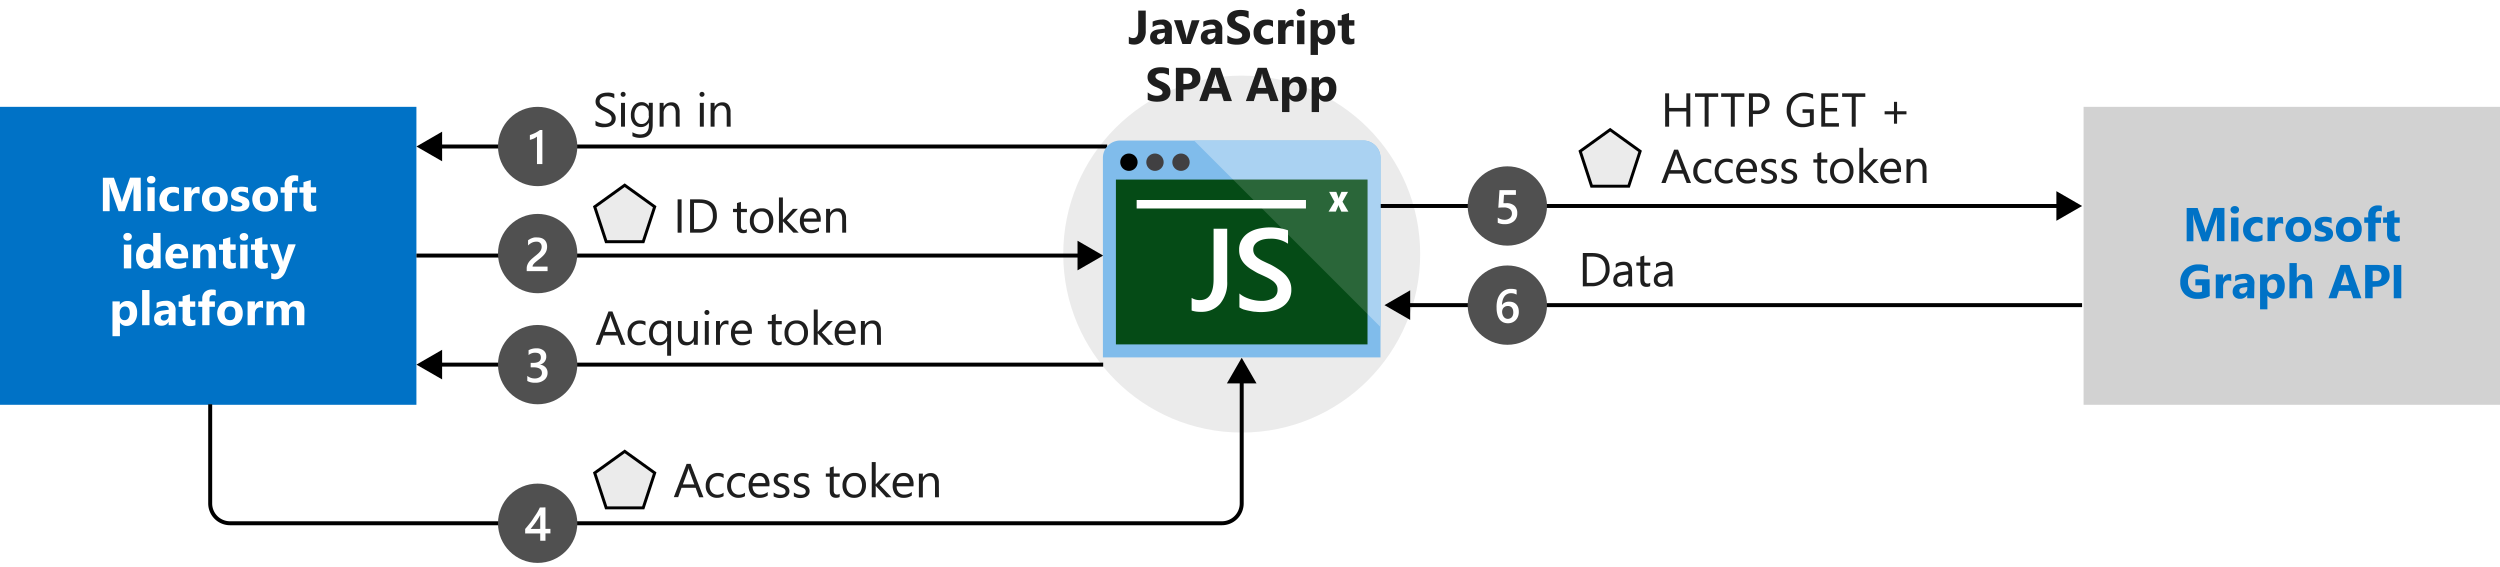 <svg xmlns="http://www.w3.org/2000/svg" xmlns:xlink="http://www.w3.org/1999/xlink" viewBox="0 0 630.38 142.98">
  <defs>
    <symbol id="New_Symbol_45" data-name="New Symbol 45" viewBox="0 0 21 20">
      <circle cx="10.5" cy="10" r="10" fill="#505050"/>
      <path d="M8.08,14.23v-1.3a3,3,0,0,0,1.67.55,2.09,2.09,0,0,0,1.38-.43,1.43,1.43,0,0,0,.52-1.16,1.34,1.34,0,0,0-.53-1.12,2.53,2.53,0,0,0-1.52-.4c-.23,0-.69,0-1.38.07L8.52,6h4.14V7.19h-3l-.14,2.1c.27,0,.52,0,.73,0a2.89,2.89,0,0,1,2.07.68A2.44,2.44,0,0,1,13,11.83a2.55,2.55,0,0,1-.84,2,3.29,3.29,0,0,1-2.29.75A3.66,3.66,0,0,1,8.08,14.23Z" fill="#fff"/>
    </symbol>
    <symbol id="New_Symbol_46" data-name="New Symbol 46" viewBox="0 0 21 20">
      <circle cx="10.5" cy="10" r="10" fill="#505050"/>
      <path d="M13.39,11.73a3.06,3.06,0,0,1-.21,1.15,2.77,2.77,0,0,1-.57.9,2.67,2.67,0,0,1-.88.59,2.83,2.83,0,0,1-1.1.2,2.77,2.77,0,0,1-1.16-.24,2.59,2.59,0,0,1-.92-.73A3.69,3.69,0,0,1,8,12.39a6.13,6.13,0,0,1-.21-1.68A6.87,6.87,0,0,1,8,8.64a4.46,4.46,0,0,1,.76-1.51A3.35,3.35,0,0,1,9.93,6.2a3.24,3.24,0,0,1,1.42-.31,5.75,5.75,0,0,1,.87.06,2.09,2.09,0,0,1,.62.18V7.35a4.08,4.08,0,0,0-.64-.26,2.59,2.59,0,0,0-.78-.1,2,2,0,0,0-.91.2,2,2,0,0,0-.71.58,2.92,2.92,0,0,0-.48,1A5,5,0,0,0,9.14,10h0a1.84,1.84,0,0,1,.73-.65A2.27,2.27,0,0,1,11,9.13a2.78,2.78,0,0,1,1,.17,2.14,2.14,0,0,1,.76.52,2.22,2.22,0,0,1,.48.82A3.33,3.33,0,0,1,13.39,11.73ZM12,11.84a2.71,2.71,0,0,0-.08-.66,1.69,1.69,0,0,0-.26-.52,1.22,1.22,0,0,0-.44-.33,1.42,1.42,0,0,0-.61-.11,1.52,1.52,0,0,0-.62.12,1.87,1.87,0,0,0-.45.33,1.47,1.47,0,0,0-.27.47,1.7,1.7,0,0,0-.09.54,2.2,2.2,0,0,0,.09.61,1.64,1.64,0,0,0,.26.57,1.24,1.24,0,0,0,.45.43,1.2,1.2,0,0,0,.64.17,1.35,1.35,0,0,0,.59-.13,1.14,1.14,0,0,0,.44-.34,1.53,1.53,0,0,0,.26-.51A2.2,2.2,0,0,0,12,11.84Z" fill="#fff"/>
    </symbol>
    <symbol id="New_Symbol_43" data-name="New Symbol 43" viewBox="0 0 21 20">
      <circle cx="10.5" cy="10" r="10" fill="#505050"/>
      <path d="M7.89,14.12V12.84a2.92,2.92,0,0,0,1.85.65,2.18,2.18,0,0,0,1.34-.38,1.23,1.23,0,0,0,.5-1c0-.95-.73-1.43-2.18-1.43H8.74V9.56h.63c1.29,0,1.94-.45,1.94-1.35S10.8,7,9.79,7a2.46,2.46,0,0,0-1.58.6V6.37a4.05,4.05,0,0,1,2-.48A2.68,2.68,0,0,1,12,6.45a1.77,1.77,0,0,1,.67,1.44A2,2,0,0,1,11,10v0a2.18,2.18,0,0,1,1.43.63A1.91,1.91,0,0,1,13,12.05a2.22,2.22,0,0,1-.85,1.82,3.39,3.39,0,0,1-2.24.7A3.83,3.83,0,0,1,7.89,14.12Z" fill="#fff"/>
    </symbol>
    <symbol id="New_Symbol_44" data-name="New Symbol 44" viewBox="0 0 21 20">
      <circle cx="10.5" cy="10" r="10" fill="#505050"/>
      <path d="M12.47,6v5.42h1.25v1.13H12.47v1.85H11.15V12.58H7.35V11.44q.51-.58,1.05-1.26c.37-.45.71-.91,1-1.38s.64-.94.93-1.41.52-.93.72-1.36Zm-1.32,5.42V7.92a21,21,0,0,1-1.26,2c-.42.57-.81,1.08-1.17,1.52Z" fill="#fff"/>
    </symbol>
    <symbol id="New_Symbol_42" data-name="New Symbol 42" viewBox="0 0 21 20">
      <circle cx="10.5" cy="10" r="10" fill="#505050"/>
      <path d="M13,14.43H7.74v-.65A2.56,2.56,0,0,1,7.85,13a3.93,3.93,0,0,1,.3-.66,4.67,4.67,0,0,1,.44-.58c.17-.18.35-.35.54-.52l.59-.5c.2-.15.39-.31.58-.47s.35-.3.5-.45a5,5,0,0,0,.38-.45,2.55,2.55,0,0,0,.24-.5,1.7,1.7,0,0,0,.09-.57,1.5,1.5,0,0,0-.1-.58,1.22,1.22,0,0,0-.29-.41,1.14,1.14,0,0,0-.44-.26A1.87,1.87,0,0,0,10.13,7a2.58,2.58,0,0,0-1.05.24,3.67,3.67,0,0,0-1,.72V6.65a3.24,3.24,0,0,1,.52-.33,3,3,0,0,1,.55-.24,2.68,2.68,0,0,1,.59-.15,4.59,4.59,0,0,1,.66,0,3.66,3.66,0,0,1,1,.14,2.25,2.25,0,0,1,.79.44,2,2,0,0,1,.51.73,2.57,2.57,0,0,1,.18,1,2.92,2.92,0,0,1-.13.92,2.65,2.65,0,0,1-.36.76,3.83,3.83,0,0,1-.56.67c-.21.21-.46.43-.73.65l-.67.53c-.23.18-.43.35-.61.51a3.22,3.22,0,0,0-.44.5.89.89,0,0,0-.16.5v0H13Z" fill="#fff"/>
    </symbol>
    <symbol id="New_Symbol_41" data-name="New Symbol 41" viewBox="0 0 21 20">
      <circle cx="10.5" cy="10" r="10" fill="#505050"/>
      <path d="M11.69,5.84v8.59H10.33V7.5A4.13,4.13,0,0,1,9.54,8a8.43,8.43,0,0,1-1,.33V7.12l.65-.24.63-.27.62-.34c.21-.13.42-.27.64-.43Z" fill="#fff"/>
    </symbol>
  </defs>
  <title>javascriptspa-intro</title>
  <g id="Shapes">
    <rect width="630.38" height="142.98" fill="#fff"/>
    <circle cx="313.1" cy="64.07" r="45" fill="#ebebeb"/>
    <rect y="26.94" width="105" height="75.13" fill="#0072c6"/>
    <g>
      <line x1="110.38" y1="36.94" x2="279.17" y2="36.94" fill="none" stroke="#000" stroke-miterlimit="10"/>
      <polygon points="111.48 40.67 105 36.94 111.48 33.2 111.48 40.67"/>
    </g>
    <g>
      <line x1="105" y1="64.44" x2="272.79" y2="64.44" fill="none" stroke="#000" stroke-miterlimit="10"/>
      <polygon points="271.7 68.17 278.17 64.44 271.7 60.7 271.7 68.17"/>
    </g>
    <g>
      <line x1="110.38" y1="91.94" x2="278.17" y2="91.94" fill="none" stroke="#000" stroke-miterlimit="10"/>
      <polygon points="111.48 95.67 105 91.94 111.48 88.2 111.48 95.67"/>
    </g>
    <g>
      <line x1="342.68" y1="51.94" x2="519.62" y2="51.94" fill="none" stroke="#000" stroke-miterlimit="10"/>
      <polygon points="518.52 55.67 525 51.94 518.52 48.2 518.52 55.67"/>
    </g>
    <g>
      <line x1="354.48" y1="76.94" x2="525" y2="76.94" fill="none" stroke="#000" stroke-miterlimit="10"/>
      <polygon points="355.58 80.67 349.1 76.94 355.58 73.2 355.58 80.67"/>
    </g>
    <use width="21" height="20" transform="translate(369.58 41.94)" xlink:href="#New_Symbol_45"/>
    <use width="21" height="20" transform="translate(369.58 66.94)" xlink:href="#New_Symbol_46"/>
    <use width="21" height="20" transform="translate(125.07 81.94)" xlink:href="#New_Symbol_43"/>
    <g>
      <path d="M53,101.94v25a5,5,0,0,0,5,5H308.1a5,5,0,0,0,5-5V95.59" fill="none" stroke="#000" stroke-miterlimit="10"/>
      <polygon points="316.84 96.68 313.1 90.21 309.36 96.68 316.84 96.68"/>
    </g>
    <use width="21" height="20" transform="translate(125.07 121.94)" xlink:href="#New_Symbol_44"/>
    <use width="21" height="20" transform="translate(125.07 53.94)" xlink:href="#New_Symbol_42"/>
    <use width="21" height="20" transform="translate(125.07 26.94)" xlink:href="#New_Symbol_41"/>
    <rect x="525.38" y="26.94" width="105" height="75.13" fill="#d2d2d2"/>
    <polygon points="157.52 46.7 149.96 52.14 152.85 60.95 162.19 60.95 165.08 52.14 157.52 46.7" fill="#ebebeb" stroke="#000" stroke-miterlimit="10" stroke-width="0.75"/>
    <polygon points="157.52 113.81 149.96 119.25 152.85 128.06 162.19 128.06 165.08 119.25 157.52 113.81" fill="#ebebeb" stroke="#000" stroke-miterlimit="10" stroke-width="0.75"/>
    <g>
      <g>
        <path d="M348.1,39.81V90.12h-70V39.81a4.38,4.38,0,0,1,4.38-4.38h61.25A4.38,4.38,0,0,1,348.1,39.81Z" fill="#80bceb"/>
        <circle cx="284.66" cy="40.9" r="2.19"/>
        <circle cx="291.23" cy="40.9" r="2.19" fill="#414042"/>
        <circle cx="297.79" cy="40.9" r="2.19" fill="#414042"/>
        <path d="M348.1,39.81V82.46l-4.37-4.37-2.19-27.35-26.25-1.09L301.07,35.43h42.66A4.38,4.38,0,0,1,348.1,39.81Z" fill="#aad2f2"/>
        <rect x="281.38" y="45.28" width="63.44" height="41.56" fill="#054b16"/>
        <path d="M329.3,52.57H286.61V50.43H329.3Z" fill="#fff"/>
        <polygon points="344.82 45.27 344.82 79.18 310.92 45.27 344.82 45.27" fill="#fff" fill-opacity="0.15"/>
        <path d="M338.22,53.37,337.6,52a1.44,1.44,0,0,1-.08-.25c0-.09,0-.15,0-.21h0c0,.06,0,.13-.05.22a1.38,1.38,0,0,1-.08.27l-.57,1.33H335l1.49-2.48-1.35-2.5h1.81l.48,1.32a2.08,2.08,0,0,1,.12.48h0a1.67,1.67,0,0,1,.13-.49l.56-1.31h1.67l-1.4,2.47L340,53.37Z" fill="#fff"/>
      </g>
      <g>
        <path d="M309.44,70.92a8.29,8.29,0,0,1-1.82,5.71,6.16,6.16,0,0,1-4.83,2,6.91,6.91,0,0,1-2.32-.33V75.11a3.71,3.71,0,0,0,2.12.56q3.42,0,3.42-5.3V57.68h3.43Z" fill="#fff"/>
        <path d="M312.52,77.5V74a5.36,5.36,0,0,0,1.13.78,9,9,0,0,0,1.39.58,11.3,11.3,0,0,0,1.47.37,8.51,8.51,0,0,0,1.35.13,5.79,5.79,0,0,0,3.22-.72A2.38,2.38,0,0,0,322.13,73a2.22,2.22,0,0,0-.35-1.27,3.67,3.67,0,0,0-1-1,11.29,11.29,0,0,0-1.49-.86c-.57-.27-1.19-.56-1.84-.85s-1.35-.76-2-1.14a8.37,8.37,0,0,1-1.57-1.27,5.19,5.19,0,0,1-1.05-1.58,5,5,0,0,1-.38-2.06,4.68,4.68,0,0,1,.65-2.52,5.42,5.42,0,0,1,1.73-1.77,7.89,7.89,0,0,1,2.44-1,13.76,13.76,0,0,1,7.51.4v3.38a7.51,7.51,0,0,0-4.52-1.27,8.68,8.68,0,0,0-1.52.14,4.69,4.69,0,0,0-1.35.48,2.86,2.86,0,0,0-1,.85,2.06,2.06,0,0,0-.38,1.25,2.42,2.42,0,0,0,.29,1.2,3.13,3.13,0,0,0,.84.92,8,8,0,0,0,1.36.81c.53.26,1.15.55,1.85.86a22,22,0,0,1,2,1.18,10.06,10.06,0,0,1,1.69,1.36,6.08,6.08,0,0,1,1.15,1.67,4.92,4.92,0,0,1,.42,2.08,5.13,5.13,0,0,1-.63,2.64,5.05,5.05,0,0,1-1.71,1.76,7.5,7.5,0,0,1-2.46,1,14.05,14.05,0,0,1-2.95.3,10.9,10.9,0,0,1-1.28-.08c-.5,0-1-.13-1.55-.23s-1-.22-1.49-.36A5.18,5.18,0,0,1,312.52,77.5Z" fill="#fff"/>
      </g>
    </g>
  </g>
  <g id="Text">
    <g>
      <path d="M560.9,60.81H559v-5c0-.54,0-1.14.07-1.8h0a8.81,8.81,0,0,1-.27,1.12l-2,5.71h-1.54l-2-5.65c0-.16-.14-.55-.26-1.18h0c0,.83.07,1.56.07,2.18v4.65h-1.7v-8.4h2.77l1.72,5a7.48,7.48,0,0,1,.29,1.2h0c.11-.46.22-.87.33-1.21l1.72-5h2.7Z" fill="#0072c6"/>
      <path d="M563.51,53.86a1.07,1.07,0,0,1-.77-.28.88.88,0,0,1-.3-.68.87.87,0,0,1,.3-.68,1.16,1.16,0,0,1,.77-.26,1.14,1.14,0,0,1,.77.26.87.87,0,0,1,.3.68.89.89,0,0,1-.3.69A1.1,1.1,0,0,1,563.51,53.86Zm.91,7h-1.85v-6h1.85Z" fill="#0072c6"/>
      <path d="M570.5,60.59a3.57,3.57,0,0,1-1.81.37,3.06,3.06,0,0,1-2.24-.84A2.89,2.89,0,0,1,565.6,58a3.17,3.17,0,0,1,.91-2.41,3.41,3.41,0,0,1,2.46-.89,3.08,3.08,0,0,1,1.53.29v1.57a2.1,2.1,0,0,0-1.29-.44,1.82,1.82,0,0,0-1.29,3,1.66,1.66,0,0,0,1.23.45,2.5,2.5,0,0,0,1.35-.43Z" fill="#0072c6"/>
      <path d="M575.73,56.48a1.66,1.66,0,0,0-.78-.18,1.14,1.14,0,0,0-1,.44,2,2,0,0,0-.34,1.21v2.86h-1.85v-6h1.85v1.11h0a1.59,1.59,0,0,1,1.58-1.21,1.17,1.17,0,0,1,.46.07Z" fill="#0072c6"/>
      <path d="M579.53,61a3.23,3.23,0,0,1-2.36-.84,3.47,3.47,0,0,1,0-4.61,3.35,3.35,0,0,1,2.41-.85,3.13,3.13,0,0,1,2.34.85,3,3,0,0,1,.85,2.22,3.19,3.19,0,0,1-.87,2.36A3.27,3.27,0,0,1,579.53,61Zm.05-4.88a1.23,1.23,0,0,0-1,.45,2,2,0,0,0-.37,1.28c0,1.15.47,1.73,1.4,1.73s1.33-.59,1.33-1.78S580.47,56.08,579.58,56.08Z" fill="#0072c6"/>
      <path d="M583.66,60.65v-1.5a3.66,3.66,0,0,0,.91.41,3,3,0,0,0,.86.14,1.84,1.84,0,0,0,.78-.14.44.44,0,0,0,.28-.41.37.37,0,0,0-.13-.29,1.33,1.33,0,0,0-.33-.21,4.53,4.53,0,0,0-.44-.15l-.47-.16a6.21,6.21,0,0,1-.63-.29,2.09,2.09,0,0,1-.45-.36,1.29,1.29,0,0,1-.28-.48,1.76,1.76,0,0,1-.1-.64,1.6,1.6,0,0,1,.22-.86,2,2,0,0,1,.58-.6,2.85,2.85,0,0,1,.84-.34,4.53,4.53,0,0,1,1-.11,4.43,4.43,0,0,1,.81.07,6.83,6.83,0,0,1,.81.17v1.43a2.74,2.74,0,0,0-.75-.3,3.13,3.13,0,0,0-.79-.11,1.27,1.27,0,0,0-.34,0,1.23,1.23,0,0,0-.29.09.49.49,0,0,0-.19.16.34.34,0,0,0-.07.22.41.41,0,0,0,.11.28,1,1,0,0,0,.27.2,1.88,1.88,0,0,0,.38.15l.41.14a6.16,6.16,0,0,1,.67.28,1.94,1.94,0,0,1,.51.36,1.58,1.58,0,0,1,.33.48,1.63,1.63,0,0,1,.11.66,1.67,1.67,0,0,1-.23.91,1.87,1.87,0,0,1-.61.61,2.72,2.72,0,0,1-.89.35,5,5,0,0,1-1,.11A5.17,5.17,0,0,1,583.66,60.65Z" fill="#0072c6"/>
      <path d="M592.23,61a3.24,3.24,0,0,1-2.36-.84,3.06,3.06,0,0,1-.86-2.29,3,3,0,0,1,.9-2.32,3.31,3.31,0,0,1,2.4-.85,3.17,3.17,0,0,1,2.35.85,3,3,0,0,1,.85,2.22,3.2,3.2,0,0,1-.88,2.36A3.24,3.24,0,0,1,592.23,61Zm0-4.88a1.23,1.23,0,0,0-1,.45,2,2,0,0,0-.36,1.28c0,1.15.46,1.73,1.39,1.73s1.33-.59,1.33-1.78S593.17,56.08,592.28,56.08Z" fill="#0072c6"/>
      <path d="M600.58,53.35a1.77,1.77,0,0,0-.69-.14c-.59,0-.89.32-.89,1v.64h1.37v1.37H599v4.63h-1.85V56.18h-1V54.81h1v-.74a2.19,2.19,0,0,1,.67-1.66,2.59,2.59,0,0,1,1.82-.62,3.57,3.57,0,0,1,.94.11Z" fill="#0072c6"/>
      <path d="M605.13,60.74a2.75,2.75,0,0,1-1.23.22c-1.31,0-2-.68-2-2V56.18h-1V54.81h1V53.52l1.85-.53v1.82h1.34v1.37h-1.34V58.6c0,.63.25.94.74.94a1.24,1.24,0,0,0,.6-.17Z" fill="#0072c6"/>
      <path d="M557.19,74.65a6.08,6.08,0,0,1-3.06.71,4.47,4.47,0,0,1-3.2-1.12,4.09,4.09,0,0,1-1.17-3.1A4.3,4.3,0,0,1,551,67.92a4.61,4.61,0,0,1,3.4-1.25,6.78,6.78,0,0,1,2.35.37v1.77a4.73,4.73,0,0,0-2.38-.56,2.53,2.53,0,0,0-1.91.76,2.8,2.8,0,0,0-.75,2,2.83,2.83,0,0,0,.67,2,2.34,2.34,0,0,0,1.79.71,2.61,2.61,0,0,0,1.08-.19V71.94h-1.68V70.42h3.58Z" fill="#0072c6"/>
      <path d="M562.62,70.88a1.61,1.61,0,0,0-.78-.18,1.12,1.12,0,0,0-.94.44,1.93,1.93,0,0,0-.34,1.21v2.86h-1.85v-6h1.85v1.11h0a1.59,1.59,0,0,1,1.58-1.21,1.14,1.14,0,0,1,.46.07Z" fill="#0072c6"/>
      <path d="M568.39,75.21h-1.75v-.86h0a2,2,0,0,1-1.79,1,1.86,1.86,0,0,1-1.37-.5,1.76,1.76,0,0,1-.51-1.32c0-1.16.69-1.84,2.07-2l1.63-.22c0-.66-.35-1-1.06-1a3.67,3.67,0,0,0-2,.64V69.57a4.57,4.57,0,0,1,1.05-.35,5.19,5.19,0,0,1,1.23-.16,2.26,2.26,0,0,1,2.56,2.56Zm-1.74-2.44v-.4l-1.09.14q-.9.12-.9.81a.66.66,0,0,0,.22.52.81.81,0,0,0,.59.2,1.1,1.1,0,0,0,.85-.36A1.29,1.29,0,0,0,566.65,72.77Z" fill="#0072c6"/>
      <path d="M571.73,74.51h0V78h-1.85V69.21h1.85v.9h0a2.36,2.36,0,0,1,3.73-.25A3.45,3.45,0,0,1,576.1,72a3.73,3.73,0,0,1-.74,2.41,2.46,2.46,0,0,1-2,.91A1.86,1.86,0,0,1,571.73,74.51Zm-.05-2.46v.48a1.54,1.54,0,0,0,.33,1,1.06,1.06,0,0,0,.86.39,1.12,1.12,0,0,0,1-.49,2.4,2.4,0,0,0,.35-1.39c0-1-.41-1.58-1.23-1.58a1.18,1.18,0,0,0-.93.43A1.73,1.73,0,0,0,571.68,72.05Z" fill="#0072c6"/>
      <path d="M583.08,75.21h-1.84V71.8c0-.88-.32-1.32-1-1.32a1,1,0,0,0-.79.37,1.4,1.4,0,0,0-.31.94v3.42h-1.85V66.33h1.85V70.1h0a2.09,2.09,0,0,1,1.84-1c1.36,0,2,.82,2,2.47Z" fill="#0072c6"/>
      <path d="M595.43,75.21h-2.07l-.59-1.87h-3l-.59,1.87h-2.05l3.05-8.4h2.25Zm-3.1-3.32-.9-2.83a3.59,3.59,0,0,1-.14-.75h0a3.76,3.76,0,0,1-.14.73l-.92,2.85Z" fill="#0072c6"/>
      <path d="M598.27,72.32v2.89h-1.89v-8.4h3c2.11,0,3.17.89,3.17,2.68a2.55,2.55,0,0,1-.91,2,3.57,3.57,0,0,1-2.43.79Zm0-4.06v2.62H599c1,0,1.51-.44,1.51-1.32s-.5-1.3-1.51-1.3Z" fill="#0072c6"/>
      <path d="M605.49,75.21h-1.9v-8.4h1.9Z" fill="#0072c6"/>
    </g>
    <g>
      <path d="M288.9,7.76a3.77,3.77,0,0,1-.79,2.58,2.82,2.82,0,0,1-2.26.9,3.23,3.23,0,0,1-1.22-.23V9.23a1.7,1.7,0,0,0,1.08.37c.87,0,1.3-.64,1.3-1.92v-5h1.89Z" fill="#1e1e1e"/>
      <path d="M295.46,11.09h-1.75v-.86h0a2,2,0,0,1-1.79,1,1.86,1.86,0,0,1-1.37-.5A1.76,1.76,0,0,1,290,9.42c0-1.16.69-1.84,2.07-2l1.63-.21c0-.66-.35-1-1.06-1a3.67,3.67,0,0,0-2,.64V5.45a4.13,4.13,0,0,1,1.05-.35,5.19,5.19,0,0,1,1.23-.16,2.26,2.26,0,0,1,2.56,2.56Zm-1.74-2.44v-.4l-1.09.14q-.9.12-.9.81a.66.66,0,0,0,.22.52.81.81,0,0,0,.59.2,1.1,1.1,0,0,0,.85-.36A1.29,1.29,0,0,0,293.72,8.65Z" fill="#1e1e1e"/>
      <path d="M302.48,5.09l-2.23,6h-2.11l-2.12-6h2l1,3.7a5.19,5.19,0,0,1,.2,1.06h0a7.23,7.23,0,0,1,.21-1l1.07-3.73Z" fill="#1e1e1e"/>
      <path d="M308.2,11.09h-1.75v-.86h0a2,2,0,0,1-1.78,1,1.88,1.88,0,0,1-1.38-.5,1.79,1.79,0,0,1-.5-1.32c0-1.16.69-1.84,2.07-2l1.63-.21c0-.66-.36-1-1.07-1a3.72,3.72,0,0,0-2,.64V5.45a4.22,4.22,0,0,1,1.06-.35,5.18,5.18,0,0,1,1.22-.16A2.27,2.27,0,0,1,308.2,7.5Zm-1.74-2.44v-.4l-1.09.14q-.9.12-.9.81a.66.66,0,0,0,.22.52.8.8,0,0,0,.59.2,1.1,1.1,0,0,0,.85-.36A1.29,1.29,0,0,0,306.46,8.65Z" fill="#1e1e1e"/>
      <path d="M309.48,10.77V8.89a3.45,3.45,0,0,0,1.11.64,3.39,3.39,0,0,0,1.2.22,2.38,2.38,0,0,0,.63-.07,1.5,1.5,0,0,0,.44-.17.87.87,0,0,0,.27-.27.69.69,0,0,0,.09-.34.74.74,0,0,0-.14-.44,1.52,1.52,0,0,0-.39-.36,3.74,3.74,0,0,0-.57-.31l-.72-.32a3.56,3.56,0,0,1-1.47-1A2.19,2.19,0,0,1,309.44,5a2.21,2.21,0,0,1,.27-1.12,2.07,2.07,0,0,1,.72-.78,3.33,3.33,0,0,1,1.05-.45,5.18,5.18,0,0,1,1.26-.14,6.86,6.86,0,0,1,1.17.08,4.37,4.37,0,0,1,.93.24V4.62a2.9,2.9,0,0,0-.46-.26,5.17,5.17,0,0,0-.51-.18,3.33,3.33,0,0,0-.53-.11l-.49,0a2.68,2.68,0,0,0-.59.06,1.62,1.62,0,0,0-.44.17.73.73,0,0,0-.28.27.59.59,0,0,0-.1.34.61.61,0,0,0,.11.38,1.33,1.33,0,0,0,.31.32,3.3,3.3,0,0,0,.5.29l.66.3a7,7,0,0,1,.91.45,2.87,2.87,0,0,1,.69.53,2.08,2.08,0,0,1,.44.69,2.4,2.4,0,0,1,.15.89,2.37,2.37,0,0,1-.27,1.18,2.05,2.05,0,0,1-.72.77,3.15,3.15,0,0,1-1.06.43,6.61,6.61,0,0,1-1.28.13,7,7,0,0,1-1.32-.12A4.15,4.15,0,0,1,309.48,10.77Z" fill="#1e1e1e"/>
      <path d="M321,10.87a3.6,3.6,0,0,1-1.81.37,3,3,0,0,1-2.24-.84,2.9,2.9,0,0,1-.86-2.16A3.18,3.18,0,0,1,317,5.83a3.38,3.38,0,0,1,2.45-.89,3.26,3.26,0,0,1,1.54.28V6.8a2.13,2.13,0,0,0-1.3-.44,1.71,1.71,0,0,0-1.26.47,1.74,1.74,0,0,0-.47,1.28,1.69,1.69,0,0,0,.45,1.25,1.59,1.59,0,0,0,1.22.46A2.49,2.49,0,0,0,321,9.38Z" fill="#1e1e1e"/>
      <path d="M326.19,6.76a1.61,1.61,0,0,0-.78-.18,1.12,1.12,0,0,0-.94.44,1.92,1.92,0,0,0-.34,1.2v2.87h-1.85v-6h1.85V6.2h0A1.6,1.6,0,0,1,325.73,5a1.35,1.35,0,0,1,.46.07Z" fill="#1e1e1e"/>
      <path d="M328,4.14a1.07,1.07,0,0,1-.77-.28.88.88,0,0,1-.3-.68.87.87,0,0,1,.3-.68,1.11,1.11,0,0,1,.77-.26,1.09,1.09,0,0,1,.77.26.87.87,0,0,1,.3.68.89.89,0,0,1-.3.69A1.1,1.1,0,0,1,328,4.14Zm.91,7h-1.85v-6h1.85Z" fill="#1e1e1e"/>
      <path d="M332.32,10.39h0v3.46h-1.85V5.09h1.85V6h0a2.16,2.16,0,0,1,1.92-1,2.2,2.2,0,0,1,1.81.8,3.45,3.45,0,0,1,.63,2.18,3.73,3.73,0,0,1-.74,2.41,2.43,2.43,0,0,1-2,.91A1.85,1.85,0,0,1,332.32,10.39Zm-.06-2.46v.48a1.54,1.54,0,0,0,.33,1,1.08,1.08,0,0,0,.86.39,1.12,1.12,0,0,0,1-.49,2.32,2.32,0,0,0,.35-1.39c0-1.05-.41-1.58-1.23-1.58a1.18,1.18,0,0,0-.93.43A1.73,1.73,0,0,0,332.26,7.93Z" fill="#1e1e1e"/>
      <path d="M341.51,11a2.8,2.8,0,0,1-1.24.22q-1.95,0-1.95-2V6.46h-1V5.09h1V3.8l1.84-.53V5.09h1.35V6.46h-1.35V8.88c0,.63.25.94.75.94a1.31,1.31,0,0,0,.6-.17Z" fill="#1e1e1e"/>
      <path d="M289.4,25.17V23.29a3.45,3.45,0,0,0,1.11.64,3.35,3.35,0,0,0,1.2.22,2.38,2.38,0,0,0,.63-.07,1.62,1.62,0,0,0,.44-.17.87.87,0,0,0,.27-.27.69.69,0,0,0,.09-.34.74.74,0,0,0-.14-.44,1.7,1.7,0,0,0-.39-.36,3.44,3.44,0,0,0-.58-.31c-.22-.11-.46-.21-.72-.31a3.7,3.7,0,0,1-1.46-1,2.14,2.14,0,0,1-.49-1.43,2.21,2.21,0,0,1,.27-1.12,2.13,2.13,0,0,1,.71-.78,3.5,3.5,0,0,1,1.06-.45,5.66,5.66,0,0,1,1.26-.14,6.67,6.67,0,0,1,1.16.08,4.46,4.46,0,0,1,.94.24V19a3.42,3.42,0,0,0-.46-.26l-.51-.18a3.33,3.33,0,0,0-.53-.11l-.49,0a2.68,2.68,0,0,0-.59.06,1.62,1.62,0,0,0-.44.17.76.76,0,0,0-.29.27.68.68,0,0,0-.1.35.61.61,0,0,0,.12.37,1.33,1.33,0,0,0,.31.32,3.3,3.3,0,0,0,.5.29l.66.3a7,7,0,0,1,.91.45,3.4,3.4,0,0,1,.69.53,2.26,2.26,0,0,1,.44.69,2.4,2.4,0,0,1,.15.89,2.37,2.37,0,0,1-.27,1.18,2.13,2.13,0,0,1-.72.77,3.2,3.2,0,0,1-1.07.43,6.53,6.53,0,0,1-1.28.13,6.86,6.86,0,0,1-1.31-.12A4.15,4.15,0,0,1,289.4,25.17Z" fill="#1e1e1e"/>
      <path d="M298.39,22.6v2.89H296.5v-8.4h3c2.12,0,3.18.89,3.18,2.68a2.58,2.58,0,0,1-.91,2,3.58,3.58,0,0,1-2.44.79Zm0-4.06v2.62h.74c1,0,1.52-.44,1.52-1.32s-.51-1.3-1.52-1.3Z" fill="#1e1e1e"/>
      <path d="M310.64,25.49h-2.06l-.6-1.87h-3l-.59,1.87h-2l3.06-8.4h2.24Zm-3.09-3.32-.91-2.83a4.38,4.38,0,0,1-.14-.75h0a3.16,3.16,0,0,1-.15.73l-.92,2.85Z" fill="#1e1e1e"/>
      <path d="M322.39,25.49h-2.07l-.59-1.87h-3l-.59,1.87h-2l3-8.4h2.25Zm-3.1-3.32-.9-2.83a3.59,3.59,0,0,1-.14-.75h-.05a3.76,3.76,0,0,1-.14.73l-.92,2.85Z" fill="#1e1e1e"/>
      <path d="M325.13,24.79h0v3.46h-1.86V19.49h1.86v.9h0a2.36,2.36,0,0,1,3.73-.25,3.45,3.45,0,0,1,.63,2.18,3.67,3.67,0,0,1-.74,2.41,2.43,2.43,0,0,1-2,.91A1.86,1.86,0,0,1,325.13,24.79Zm-.05-2.46v.48a1.59,1.59,0,0,0,.32,1,1.08,1.08,0,0,0,.87.39,1.14,1.14,0,0,0,1-.49,2.4,2.4,0,0,0,.35-1.39c0-1.05-.41-1.58-1.23-1.58a1.18,1.18,0,0,0-.93.43A1.73,1.73,0,0,0,325.08,22.33Z" fill="#1e1e1e"/>
      <path d="M332.59,24.79h0v3.46h-1.85V19.49h1.85v.9h0a2.36,2.36,0,0,1,3.73-.25,3.39,3.39,0,0,1,.64,2.18,3.73,3.73,0,0,1-.74,2.41,2.44,2.44,0,0,1-2,.91A1.86,1.86,0,0,1,332.59,24.79Zm0-2.46v.48a1.54,1.54,0,0,0,.33,1,1.06,1.06,0,0,0,.86.39,1.12,1.12,0,0,0,1-.49,2.4,2.4,0,0,0,.35-1.39c0-1.05-.41-1.58-1.23-1.58a1.18,1.18,0,0,0-.93.43A1.73,1.73,0,0,0,332.54,22.33Z" fill="#1e1e1e"/>
    </g>
    <g>
      <path d="M150.16,31.6V30.44a2.21,2.21,0,0,0,.48.31,3,3,0,0,0,.58.24c.21.06.41.11.62.15a4.13,4.13,0,0,0,.58.05,2.2,2.2,0,0,0,1.35-.34,1.12,1.12,0,0,0,.45-1,1.15,1.15,0,0,0-.15-.59,1.94,1.94,0,0,0-.41-.46,4.57,4.57,0,0,0-.63-.4l-.77-.4c-.3-.15-.57-.3-.82-.45a3.17,3.17,0,0,1-.66-.5,2.14,2.14,0,0,1-.45-.63,2,2,0,0,1-.16-.81,2,2,0,0,1,.25-1,2,2,0,0,1,.67-.7,2.8,2.8,0,0,1,.93-.41,4.3,4.3,0,0,1,1.07-.14,4.08,4.08,0,0,1,1.81.3V24.8a3.31,3.31,0,0,0-1.91-.52,3.48,3.48,0,0,0-.64.07,2,2,0,0,0-.58.22,1.27,1.27,0,0,0-.41.39,1.1,1.1,0,0,0-.16.59,1.25,1.25,0,0,0,.12.56,1.39,1.39,0,0,0,.36.42,3,3,0,0,0,.57.38l.78.4c.3.15.58.3.85.47a3.59,3.59,0,0,1,.71.54,2.53,2.53,0,0,1,.48.66,1.84,1.84,0,0,1,.18.83,2.16,2.16,0,0,1-.24,1.06,2,2,0,0,1-.66.7,2.8,2.8,0,0,1-.95.39,5.24,5.24,0,0,1-1.14.12,3.29,3.29,0,0,1-.49,0l-.6-.09a4.74,4.74,0,0,1-.57-.15A2,2,0,0,1,150.16,31.6Z" fill="#1e1e1e"/>
      <path d="M157.12,24.41a.64.64,0,0,1-.44-.17.65.65,0,0,1,0-.9.6.6,0,0,1,.44-.18.62.62,0,0,1,.63.63.6.6,0,0,1-.18.44A.61.61,0,0,1,157.12,24.41Zm.47,7.53h-1v-6h1Z" fill="#1e1e1e"/>
      <path d="M164.58,31.46c0,2.2-1.06,3.3-3.16,3.3a4.25,4.25,0,0,1-1.95-.42v-1a4.06,4.06,0,0,0,1.93.56c1.48,0,2.22-.79,2.22-2.36v-.65h0a2.25,2.25,0,0,1-2.06,1.15,2.27,2.27,0,0,1-1.8-.8,3.24,3.24,0,0,1-.68-2.15,3.73,3.73,0,0,1,.73-2.43,2.46,2.46,0,0,1,2-.9,2,2,0,0,1,1.79,1h0v-.83h1Zm-1-2.24v-.88a1.7,1.7,0,0,0-.49-1.23,1.58,1.58,0,0,0-1.2-.51,1.66,1.66,0,0,0-1.39.65,2.87,2.87,0,0,0-.51,1.81,2.46,2.46,0,0,0,.49,1.61,1.55,1.55,0,0,0,1.28.6,1.65,1.65,0,0,0,1.31-.58A2.12,2.12,0,0,0,163.62,29.22Z" fill="#1e1e1e"/>
      <path d="M171.38,31.94h-1V28.51c0-1.27-.46-1.91-1.39-1.91a1.48,1.48,0,0,0-1.19.55,2,2,0,0,0-.47,1.36v3.43h-1v-6h1v1h0a2.15,2.15,0,0,1,2-1.13,1.83,1.83,0,0,1,1.5.63,2.82,2.82,0,0,1,.53,1.84Z" fill="#1e1e1e"/>
      <path d="M177,24.41a.61.61,0,0,1-.43-.17.63.63,0,0,1,.43-1.08.61.61,0,0,1,.45.18.58.58,0,0,1,.19.45.58.58,0,0,1-.19.44A.61.61,0,0,1,177,24.41Zm.47,7.53h-1v-6h1Z" fill="#1e1e1e"/>
      <path d="M184.24,31.94h-1V28.51c0-1.27-.47-1.91-1.4-1.91a1.5,1.5,0,0,0-1.19.55,2,2,0,0,0-.47,1.36v3.43h-1v-6h1v1h0a2.16,2.16,0,0,1,2-1.13,1.85,1.85,0,0,1,1.51.63,2.82,2.82,0,0,1,.52,1.84Z" fill="#1e1e1e"/>
    </g>
    <g>
      <path d="M171.86,58.67h-1v-8.4h1Z" fill="#1e1e1e"/>
      <path d="M174,58.67v-8.4h2.32q4.44,0,4.44,4.1a4.09,4.09,0,0,1-1.24,3.12,4.55,4.55,0,0,1-3.3,1.18Zm1-7.51v6.62h1.25a3.57,3.57,0,0,0,2.58-.88,3.34,3.34,0,0,0,.92-2.51q0-3.22-3.44-3.23Z" fill="#1e1e1e"/>
      <path d="M188.3,58.62a1.92,1.92,0,0,1-.9.18c-1.05,0-1.57-.58-1.57-1.75V53.49h-1v-.82h1V51.21l1-.31v1.77h1.51v.82h-1.51v3.39a1.47,1.47,0,0,0,.2.86.83.83,0,0,0,.68.25,1,1,0,0,0,.63-.19Z" fill="#1e1e1e"/>
      <path d="M192,58.81a2.77,2.77,0,0,1-2.12-.84,3.11,3.11,0,0,1-.8-2.23,3.26,3.26,0,0,1,.83-2.36,3,3,0,0,1,2.23-.85,2.71,2.71,0,0,1,2.1.83,3.27,3.27,0,0,1,.75,2.29,3.23,3.23,0,0,1-.81,2.3A2.83,2.83,0,0,1,192,58.81Zm.07-5.47a1.8,1.8,0,0,0-1.46.63,2.59,2.59,0,0,0-.54,1.74,2.46,2.46,0,0,0,.54,1.68A1.85,1.85,0,0,0,192,58a1.76,1.76,0,0,0,1.43-.61,2.57,2.57,0,0,0,.5-1.71,2.65,2.65,0,0,0-.5-1.74A1.76,1.76,0,0,0,192,53.34Z" fill="#1e1e1e"/>
      <path d="M201.41,58.67h-1.35l-2.65-2.88h0v2.88h-1V49.79h1v5.63h0l2.52-2.75h1.26l-2.78,2.9Z" fill="#1e1e1e"/>
      <path d="M206.93,55.91h-4.24a2.28,2.28,0,0,0,.54,1.55,1.87,1.87,0,0,0,1.42.55,3,3,0,0,0,1.86-.67v.9a3.5,3.5,0,0,1-2.09.57,2.56,2.56,0,0,1-2-.81,3.37,3.37,0,0,1-.72-2.3,3.25,3.25,0,0,1,.79-2.28,2.55,2.55,0,0,1,2-.89,2.24,2.24,0,0,1,1.82.77,3.15,3.15,0,0,1,.65,2.11Zm-1-.81a1.93,1.93,0,0,0-.4-1.3,1.39,1.39,0,0,0-1.1-.46,1.54,1.54,0,0,0-1.15.49,2.22,2.22,0,0,0-.59,1.27Z" fill="#1e1e1e"/>
      <path d="M213.36,58.67h-1V55.25c0-1.27-.46-1.91-1.39-1.91a1.54,1.54,0,0,0-1.2.54,2.05,2.05,0,0,0-.47,1.37v3.42h-1v-6h1v1h0a2.15,2.15,0,0,1,2-1.14,1.86,1.86,0,0,1,1.51.64,2.82,2.82,0,0,1,.52,1.84Z" fill="#1e1e1e"/>
    </g>
    <g>
      <path d="M35.52,53.22H33.65v-5c0-.54,0-1.14.07-1.8h0a7.12,7.12,0,0,1-.26,1.11l-2,5.72H29.89l-2-5.66c-.05-.15-.14-.54-.26-1.17h-.06c.05.83.08,1.55.08,2.18v4.65H25.94V44.81h2.78l1.71,5a6.49,6.49,0,0,1,.3,1.21h0a10.48,10.48,0,0,1,.33-1.22l1.72-5h2.7Z" fill="#fff"/>
      <path d="M38.13,46.27a1.1,1.1,0,0,1-.77-.28.9.9,0,0,1-.3-.68.85.85,0,0,1,.3-.68,1.1,1.1,0,0,1,.77-.27,1.11,1.11,0,0,1,.77.27.88.88,0,0,1,.29.68.91.91,0,0,1-.29.69A1.11,1.11,0,0,1,38.13,46.27ZM39,53.22H37.19v-6H39Z" fill="#fff"/>
      <path d="M45.12,53a3.69,3.69,0,0,1-1.81.36,3.06,3.06,0,0,1-2.24-.84,2.87,2.87,0,0,1-.86-2.16A3.19,3.19,0,0,1,41.13,48a3.38,3.38,0,0,1,2.45-.88,3.14,3.14,0,0,1,1.54.28v1.57a2.12,2.12,0,0,0-1.3-.43,1.7,1.7,0,0,0-1.26.46,1.74,1.74,0,0,0-.46,1.29,1.69,1.69,0,0,0,.44,1.25,1.66,1.66,0,0,0,1.23.45,2.42,2.42,0,0,0,1.35-.43Z" fill="#fff"/>
      <path d="M50.34,48.89a1.5,1.5,0,0,0-.78-.19,1.12,1.12,0,0,0-.94.45,1.88,1.88,0,0,0-.34,1.2v2.87H46.43v-6h1.85v1.11h0a1.61,1.61,0,0,1,1.59-1.22,1.12,1.12,0,0,1,.45.07Z" fill="#fff"/>
      <path d="M54.15,53.36a3.23,3.23,0,0,1-2.36-.84,3,3,0,0,1-.86-2.28,3.07,3.07,0,0,1,.89-2.33,3.37,3.37,0,0,1,2.41-.84,3.18,3.18,0,0,1,2.34.84,3,3,0,0,1,.85,2.22,3.2,3.2,0,0,1-.87,2.37A3.31,3.31,0,0,1,54.15,53.36Zm0-4.87a1.26,1.26,0,0,0-1,.45,2,2,0,0,0-.36,1.28c0,1.15.46,1.72,1.39,1.72s1.33-.59,1.33-1.77S55.09,48.49,54.19,48.49Z" fill="#fff"/>
      <path d="M58.28,53.06v-1.5a3.87,3.87,0,0,0,.91.41,3,3,0,0,0,.86.13,1.84,1.84,0,0,0,.77-.13.44.44,0,0,0,.29-.41.42.42,0,0,0-.13-.3,1.7,1.7,0,0,0-.33-.2,4.72,4.72,0,0,0-.45-.16l-.46-.16a3.71,3.71,0,0,1-.63-.29,1.84,1.84,0,0,1-.46-.36,1.47,1.47,0,0,1-.28-.47,2,2,0,0,1-.09-.64,1.61,1.61,0,0,1,.22-.87,1.72,1.72,0,0,1,.58-.59,2.6,2.6,0,0,1,.84-.34,4.46,4.46,0,0,1,1-.11,5.52,5.52,0,0,1,.81.06,5.88,5.88,0,0,1,.81.18v1.43a3,3,0,0,0-.75-.31,3.11,3.11,0,0,0-.79-.1,2,2,0,0,0-.35,0,.85.85,0,0,0-.28.1.49.49,0,0,0-.19.15.36.36,0,0,0-.07.22.39.39,0,0,0,.1.28.89.89,0,0,0,.28.21l.38.15.41.14a4.66,4.66,0,0,1,.67.28,1.94,1.94,0,0,1,.51.36,1.37,1.37,0,0,1,.33.48,1.8,1.8,0,0,1,.11.65,1.73,1.73,0,0,1-.23.91,1.81,1.81,0,0,1-.61.62,2.79,2.79,0,0,1-.89.34,4.42,4.42,0,0,1-1,.11A5.4,5.4,0,0,1,58.28,53.06Z" fill="#fff"/>
      <path d="M66.85,53.36a3.23,3.23,0,0,1-2.36-.84,3.47,3.47,0,0,1,0-4.61,3.38,3.38,0,0,1,2.41-.84,3.16,3.16,0,0,1,2.34.84,3,3,0,0,1,.85,2.22,3.2,3.2,0,0,1-.87,2.37A3.31,3.31,0,0,1,66.85,53.36Zm.05-4.87a1.23,1.23,0,0,0-1,.45,2,2,0,0,0-.37,1.28c0,1.15.47,1.72,1.4,1.72s1.33-.59,1.33-1.77S67.79,48.49,66.9,48.49Z" fill="#fff"/>
      <path d="M75.19,45.75a1.92,1.92,0,0,0-.68-.14c-.6,0-.89.32-.89,1v.64H75v1.36H73.62v4.64H71.77V48.58h-1V47.22h1v-.75a2.15,2.15,0,0,1,.67-1.65,2.53,2.53,0,0,1,1.82-.63,3.09,3.09,0,0,1,.93.12Z" fill="#fff"/>
      <path d="M79.75,53.15a2.78,2.78,0,0,1-1.23.21,1.76,1.76,0,0,1-2-2V48.58h-1V47.22h1v-1.3l1.84-.53v1.83h1.35v1.36H78.4V51q0,.93.75.93a1.17,1.17,0,0,0,.6-.17Z" fill="#fff"/>
      <path d="M32.17,60.67a1.12,1.12,0,0,1-.77-.28.92.92,0,0,1-.29-.68A.88.88,0,0,1,31.4,59a1.11,1.11,0,0,1,.77-.27,1.08,1.08,0,0,1,.77.27.85.85,0,0,1,.3.68.89.89,0,0,1-.3.69A1.08,1.08,0,0,1,32.17,60.67Zm.92,7H31.23v-6h1.86Z" fill="#fff"/>
      <path d="M40.52,67.62H38.66v-.83h0a2.07,2.07,0,0,1-1.86,1A2.27,2.27,0,0,1,35,67a3.33,3.33,0,0,1-.68-2.22A3.57,3.57,0,0,1,35,62.37a2.48,2.48,0,0,1,2-.9,1.69,1.69,0,0,1,1.62.83h0V58.73h1.86ZM38.7,64.7v-.45a1.43,1.43,0,0,0-.34-1,1.15,1.15,0,0,0-.89-.38,1.12,1.12,0,0,0-1,.48,2.26,2.26,0,0,0-.34,1.33,2,2,0,0,0,.33,1.22,1.11,1.11,0,0,0,.93.42,1.1,1.1,0,0,0,.91-.45A1.86,1.86,0,0,0,38.7,64.7Z" fill="#fff"/>
      <path d="M47.46,65.14H43.55c.06.87.61,1.31,1.65,1.31A3.24,3.24,0,0,0,46.94,66v1.34a4.68,4.68,0,0,1-2.16.44,3.07,3.07,0,0,1-2.26-.8,3,3,0,0,1-.8-2.25,3.24,3.24,0,0,1,.86-2.37,2.9,2.9,0,0,1,2.14-.87,2.63,2.63,0,0,1,2,.78,3,3,0,0,1,.71,2.11ZM45.75,64c0-.86-.35-1.29-1-1.29a1,1,0,0,0-.78.37,1.71,1.71,0,0,0-.39.92Z" fill="#fff"/>
      <path d="M54.44,67.62H52.59V64.28c0-.93-.33-1.39-1-1.39a1,1,0,0,0-.79.37,1.38,1.38,0,0,0-.31.93v3.43H48.64v-6H50.5v1h0a2.1,2.1,0,0,1,1.93-1.1c1.32,0,2,.82,2,2.47Z" fill="#fff"/>
      <path d="M59.46,67.55a2.78,2.78,0,0,1-1.23.21,1.76,1.76,0,0,1-2-2V63h-1V61.62h1v-1.3l1.84-.53v1.83h1.35V63H58.11v2.43q0,.93.75.93a1.17,1.17,0,0,0,.6-.17Z" fill="#fff"/>
      <path d="M61.51,60.67a1.12,1.12,0,0,1-.77-.28.9.9,0,0,1-.3-.68.85.85,0,0,1,.3-.68,1.11,1.11,0,0,1,.77-.27,1.1,1.1,0,0,1,.77.27.85.85,0,0,1,.3.68.89.89,0,0,1-.3.69A1.1,1.1,0,0,1,61.51,60.67Zm.91,7H60.57v-6h1.85Z" fill="#fff"/>
      <path d="M67.52,67.55a2.78,2.78,0,0,1-1.23.21,1.76,1.76,0,0,1-2-2V63h-1V61.62h1v-1.3l1.84-.53v1.83h1.35V63H66.17v2.43q0,.93.75.93a1.19,1.19,0,0,0,.6-.17Z" fill="#fff"/>
      <path d="M74.58,61.62,72.14,68.1c-.58,1.56-1.47,2.33-2.65,2.33a3.35,3.35,0,0,1-1.1-.15V68.81a1.57,1.57,0,0,0,.8.21,1,1,0,0,0,1-.67l.32-.75-2.44-6h2l1.12,3.65a4.62,4.62,0,0,1,.17.8h0a6.79,6.79,0,0,1,.19-.79l1.14-3.66Z" fill="#fff"/>
      <path d="M30.24,81.32h0v3.46H28.36V76h1.85v.9h0a2.16,2.16,0,0,1,1.92-1,2.2,2.2,0,0,1,1.81.8,3.43,3.43,0,0,1,.63,2.18,3.68,3.68,0,0,1-.74,2.4,2.4,2.4,0,0,1-2,.91A1.87,1.87,0,0,1,30.24,81.32Zm-.06-2.46v.48a1.52,1.52,0,0,0,.33,1,1.08,1.08,0,0,0,.86.39,1.13,1.13,0,0,0,1-.48,2.32,2.32,0,0,0,.35-1.39c0-1.06-.41-1.58-1.23-1.58a1.15,1.15,0,0,0-.93.43A1.71,1.71,0,0,0,30.18,78.86Z" fill="#fff"/>
      <path d="M37.69,82H35.84V73.13h1.85Z" fill="#fff"/>
      <path d="M44.27,82H42.52v-.87h0a1.93,1.93,0,0,1-1.78,1,1.89,1.89,0,0,1-1.38-.49,1.79,1.79,0,0,1-.5-1.32c0-1.17.69-1.84,2.07-2l1.63-.22c0-.65-.36-1-1.07-1a3.64,3.64,0,0,0-2,.64v-1.4A4.67,4.67,0,0,1,40.48,76a5.7,5.7,0,0,1,1.22-.15,2.27,2.27,0,0,1,2.57,2.56Zm-1.74-2.44v-.41l-1.09.14c-.6.08-.9.35-.9.82a.67.67,0,0,0,.22.52.84.84,0,0,0,.59.2,1.1,1.1,0,0,0,.85-.36A1.29,1.29,0,0,0,42.53,79.58Z" fill="#fff"/>
      <path d="M49.27,82a2.78,2.78,0,0,1-1.23.21,1.76,1.76,0,0,1-2-2V77.38h-1V76h1v-1.3l1.85-.53V76h1.34v1.36H47.93v2.43c0,.62.24.93.74.93a1.14,1.14,0,0,0,.6-.17Z" fill="#fff"/>
      <path d="M54.4,74.55a2,2,0,0,0-.69-.14c-.59,0-.89.32-.89,1V76h1.37v1.36H52.82V82H51V77.38H50V76h1v-.75a2.18,2.18,0,0,1,.67-1.65A2.55,2.55,0,0,1,53.46,73a3.16,3.16,0,0,1,.94.12Z" fill="#fff"/>
      <path d="M58,82.16a3.23,3.23,0,0,1-2.36-.84,3.47,3.47,0,0,1,0-4.61A3.38,3.38,0,0,1,58,75.87a3.2,3.2,0,0,1,2.35.84,3,3,0,0,1,.85,2.22,3.21,3.21,0,0,1-.88,2.37A3.28,3.28,0,0,1,58,82.16Zm0-4.87a1.23,1.23,0,0,0-1,.45A2,2,0,0,0,56.62,79c0,1.15.47,1.72,1.4,1.72s1.33-.59,1.33-1.77S58.9,77.29,58,77.29Z" fill="#fff"/>
      <path d="M66.34,77.69a1.5,1.5,0,0,0-.78-.19,1.12,1.12,0,0,0-.94.45,1.88,1.88,0,0,0-.34,1.2V82H62.43V76h1.85v1.11h0a1.61,1.61,0,0,1,1.58-1.22,1.14,1.14,0,0,1,.46.07Z" fill="#fff"/>
      <path d="M76.73,82H74.88V78.59c0-.87-.32-1.3-1-1.3a.88.88,0,0,0-.74.39,1.63,1.63,0,0,0-.29,1V82H71V78.56c0-.85-.31-1.27-.94-1.27a.9.9,0,0,0-.76.37,1.65,1.65,0,0,0-.29,1V82H67.2V76h1.85V77h0a2.22,2.22,0,0,1,.8-.78,2.26,2.26,0,0,1,1.14-.3A1.72,1.72,0,0,1,72.76,77a2.2,2.2,0,0,1,2-1.12c1.31,0,2,.8,2,2.41Z" fill="#fff"/>
    </g>
    <g>
      <path d="M157.68,86.94h-1.09l-.89-2.36h-3.56l-.84,2.36h-1.09l3.22-8.41h1Zm-2.3-3.24-1.32-3.58a5.16,5.16,0,0,1-.13-.57h0a3.51,3.51,0,0,1-.13.57l-1.31,3.58Z" fill="#1e1e1e"/>
      <path d="M162.75,86.66a3.08,3.08,0,0,1-1.64.42,2.72,2.72,0,0,1-2.07-.84,3.06,3.06,0,0,1-.79-2.16,3.37,3.37,0,0,1,.85-2.39,3,3,0,0,1,2.27-.89,3.06,3.06,0,0,1,1.39.29v1a2.44,2.44,0,0,0-1.42-.47,1.92,1.92,0,0,0-1.51.66,2.47,2.47,0,0,0-.59,1.73,2.39,2.39,0,0,0,.55,1.67,1.94,1.94,0,0,0,1.49.61,2.44,2.44,0,0,0,1.47-.52Z" fill="#1e1e1e"/>
      <path d="M169.22,89.7h-1V85.9h0a2.16,2.16,0,0,1-2.06,1.18,2.26,2.26,0,0,1-1.81-.81,3.32,3.32,0,0,1-.68-2.19,3.58,3.58,0,0,1,.75-2.39,2.47,2.47,0,0,1,2-.89,1.9,1.9,0,0,1,1.79,1h0v-.83h1Zm-1-5.47v-.87a1.76,1.76,0,0,0-.48-1.25,1.75,1.75,0,0,0-2.6.14,2.82,2.82,0,0,0-.51,1.8,2.51,2.51,0,0,0,.49,1.63,1.55,1.55,0,0,0,1.25.59,1.69,1.69,0,0,0,1.35-.58A2.16,2.16,0,0,0,168.26,84.23Z" fill="#1e1e1e"/>
      <path d="M175.94,86.94h-1V86h0a2,2,0,0,1-1.85,1.09c-1.43,0-2.14-.86-2.14-2.56V80.94h.95v3.43c0,1.26.49,1.9,1.46,1.9a1.47,1.47,0,0,0,1.15-.52,2,2,0,0,0,.46-1.36V80.94h1Z" fill="#1e1e1e"/>
      <path d="M178.25,79.41a.64.64,0,0,1-.44-.17.65.65,0,0,1,0-.9.6.6,0,0,1,.44-.18.62.62,0,0,1,.63.63.6.6,0,0,1-.18.44A.61.61,0,0,1,178.25,79.41Zm.47,7.53h-1v-6h1Z" fill="#1e1e1e"/>
      <path d="M183.68,81.91a1.18,1.18,0,0,0-.73-.19,1.23,1.23,0,0,0-1,.58,2.7,2.7,0,0,0-.41,1.58v3.06h-1v-6h1v1.23h0a2.17,2.17,0,0,1,.63-1,1.46,1.46,0,0,1,.94-.35,1.71,1.71,0,0,1,.58.08Z" fill="#1e1e1e"/>
      <path d="M189.56,84.18h-4.24a2.23,2.23,0,0,0,.54,1.54,1.82,1.82,0,0,0,1.42.55,2.93,2.93,0,0,0,1.86-.67v.9a3.5,3.5,0,0,1-2.09.58,2.55,2.55,0,0,1-2-.82,3.37,3.37,0,0,1-.73-2.3,3.27,3.27,0,0,1,.8-2.28,2.53,2.53,0,0,1,2-.88,2.25,2.25,0,0,1,1.82.76,3.15,3.15,0,0,1,.65,2.11Zm-1-.82a2,2,0,0,0-.4-1.29,1.36,1.36,0,0,0-1.1-.47,1.56,1.56,0,0,0-1.15.49,2.22,2.22,0,0,0-.59,1.27Z" fill="#1e1e1e"/>
      <path d="M197.08,86.88a2,2,0,0,1-.9.18c-1.05,0-1.57-.58-1.57-1.75V81.76h-1v-.82h1V79.47l1-.31v1.78h1.51v.82h-1.51v3.38a1.45,1.45,0,0,0,.2.86.84.84,0,0,0,.68.26,1.05,1.05,0,0,0,.63-.2Z" fill="#1e1e1e"/>
      <path d="M200.74,87.08a2.79,2.79,0,0,1-2.13-.84,3.16,3.16,0,0,1-.79-2.23,3.27,3.27,0,0,1,.83-2.37,3,3,0,0,1,2.23-.84,2.68,2.68,0,0,1,2.09.82,3.25,3.25,0,0,1,.76,2.29,3.21,3.21,0,0,1-.81,2.3A2.85,2.85,0,0,1,200.74,87.08Zm.07-5.48a1.84,1.84,0,0,0-1.47.63A2.59,2.59,0,0,0,198.8,84a2.46,2.46,0,0,0,.55,1.68,1.85,1.85,0,0,0,1.46.62,1.73,1.73,0,0,0,1.43-.61,2.57,2.57,0,0,0,.5-1.71,2.65,2.65,0,0,0-.5-1.74A1.76,1.76,0,0,0,200.81,81.6Z" fill="#1e1e1e"/>
      <path d="M210.19,86.94h-1.35l-2.65-2.89h0v2.89h-1V78.05h1v5.63h0l2.52-2.74H210l-2.78,2.89Z" fill="#1e1e1e"/>
      <path d="M215.71,84.18h-4.24a2.27,2.27,0,0,0,.54,1.54,1.84,1.84,0,0,0,1.42.55,2.93,2.93,0,0,0,1.86-.67v.9a3.5,3.5,0,0,1-2.09.58,2.55,2.55,0,0,1-2-.82,3.37,3.37,0,0,1-.73-2.3,3.27,3.27,0,0,1,.8-2.28,2.53,2.53,0,0,1,2-.88,2.25,2.25,0,0,1,1.82.76,3.15,3.15,0,0,1,.65,2.11Zm-1-.82a2,2,0,0,0-.4-1.29,1.36,1.36,0,0,0-1.1-.47,1.56,1.56,0,0,0-1.15.49,2.22,2.22,0,0,0-.59,1.27Z" fill="#1e1e1e"/>
      <path d="M222.14,86.94h-1V83.51c0-1.27-.47-1.91-1.4-1.91a1.5,1.5,0,0,0-1.19.55,2,2,0,0,0-.47,1.36v3.43h-1v-6h1v1h0a2.16,2.16,0,0,1,2-1.13,1.85,1.85,0,0,1,1.51.63,2.82,2.82,0,0,1,.52,1.84Z" fill="#1e1e1e"/>
    </g>
    <g>
      <path d="M177.38,125.39h-1.09L175.4,123h-3.56l-.84,2.36h-1.1l3.23-8.4h1Zm-2.3-3.24-1.32-3.58a2.75,2.75,0,0,1-.13-.56h0a3.49,3.49,0,0,1-.14.56l-1.31,3.58Z" fill="#1e1e1e"/>
      <path d="M182.45,125.11a3.1,3.1,0,0,1-1.64.42,2.69,2.69,0,0,1-2.07-.84,3,3,0,0,1-.79-2.16,3.3,3.3,0,0,1,.85-2.38,3,3,0,0,1,2.26-.9,3.1,3.1,0,0,1,1.4.29v1a2.46,2.46,0,0,0-1.43-.46,1.93,1.93,0,0,0-1.51.66,2.49,2.49,0,0,0-.59,1.73,2.38,2.38,0,0,0,.56,1.66,1.87,1.87,0,0,0,1.48.61,2.41,2.41,0,0,0,1.48-.52Z" fill="#1e1e1e"/>
      <path d="M187.85,125.11a3.1,3.1,0,0,1-1.64.42,2.72,2.72,0,0,1-2.07-.84,3,3,0,0,1-.79-2.16,3.35,3.35,0,0,1,.85-2.38,3,3,0,0,1,2.27-.9,3.06,3.06,0,0,1,1.39.29v1a2.44,2.44,0,0,0-1.43-.46,1.91,1.91,0,0,0-1.5.66,2.44,2.44,0,0,0-.59,1.73,2.38,2.38,0,0,0,.55,1.66,1.91,1.91,0,0,0,1.49.61,2.38,2.38,0,0,0,1.47-.52Z" fill="#1e1e1e"/>
      <path d="M194,122.63h-4.24a2.3,2.3,0,0,0,.54,1.55,1.87,1.87,0,0,0,1.42.54,2.91,2.91,0,0,0,1.86-.67v.9a3.43,3.43,0,0,1-2.09.58,2.53,2.53,0,0,1-2-.82,3.35,3.35,0,0,1-.72-2.3,3.28,3.28,0,0,1,.79-2.28,2.54,2.54,0,0,1,2-.88,2.24,2.24,0,0,1,1.82.76,3.17,3.17,0,0,1,.65,2.11Zm-1-.82a1.9,1.9,0,0,0-.4-1.29,1.36,1.36,0,0,0-1.1-.46,1.56,1.56,0,0,0-1.15.48,2.25,2.25,0,0,0-.59,1.27Z" fill="#1e1e1e"/>
      <path d="M195.08,125.17v-1a2.84,2.84,0,0,0,1.73.58c.84,0,1.27-.28,1.27-.84a.76.76,0,0,0-.11-.41,1.07,1.07,0,0,0-.3-.3,2.44,2.44,0,0,0-.43-.23l-.53-.21a6.76,6.76,0,0,1-.7-.32,2.29,2.29,0,0,1-.51-.36,1.35,1.35,0,0,1-.3-.46,1.66,1.66,0,0,1-.11-.61,1.45,1.45,0,0,1,.2-.75,1.87,1.87,0,0,1,.51-.54,2.26,2.26,0,0,1,.74-.33,3,3,0,0,1,.85-.11,3.46,3.46,0,0,1,1.4.27v1a2.74,2.74,0,0,0-1.53-.43,1.75,1.75,0,0,0-.48.06,1.33,1.33,0,0,0-.38.17.78.78,0,0,0-.24.27.74.74,0,0,0-.08.34.87.87,0,0,0,.08.39.83.83,0,0,0,.25.28,1.68,1.68,0,0,0,.4.23l.53.21a6.17,6.17,0,0,1,.72.32,2.12,2.12,0,0,1,.54.36,1.32,1.32,0,0,1,.34.47,1.46,1.46,0,0,1,.12.62,1.42,1.42,0,0,1-.2.78,1.67,1.67,0,0,1-.52.54,2.26,2.26,0,0,1-.76.32,3.68,3.68,0,0,1-.89.11A3.41,3.41,0,0,1,195.08,125.17Z" fill="#1e1e1e"/>
      <path d="M200.17,125.17v-1a2.84,2.84,0,0,0,1.73.58c.85,0,1.27-.28,1.27-.84a.76.76,0,0,0-.11-.41,1.17,1.17,0,0,0-.29-.3,3,3,0,0,0-.44-.23l-.53-.21a6.76,6.76,0,0,1-.7-.32,2.55,2.55,0,0,1-.51-.36,1.52,1.52,0,0,1-.3-.46,1.66,1.66,0,0,1-.1-.61,1.44,1.44,0,0,1,.19-.75,1.87,1.87,0,0,1,.51-.54,2.26,2.26,0,0,1,.74-.33,3.05,3.05,0,0,1,.85-.11,3.46,3.46,0,0,1,1.4.27v1a2.71,2.71,0,0,0-1.53-.43,1.75,1.75,0,0,0-.48.06,1.15,1.15,0,0,0-.37.17.62.62,0,0,0-.24.27.64.64,0,0,0-.09.34.75.75,0,0,0,.09.39.71.71,0,0,0,.24.28,1.91,1.91,0,0,0,.4.23l.54.21a6.81,6.81,0,0,1,.71.32,2.12,2.12,0,0,1,.54.36,1.32,1.32,0,0,1,.34.47,1.46,1.46,0,0,1,.12.62,1.5,1.5,0,0,1-.19.78,1.71,1.71,0,0,1-.53.54,2.3,2.3,0,0,1-.75.32,3.82,3.82,0,0,1-.9.11A3.41,3.41,0,0,1,200.17,125.17Z" fill="#1e1e1e"/>
      <path d="M211.7,125.33a1.94,1.94,0,0,1-.9.19c-1.05,0-1.57-.59-1.57-1.76v-3.55h-1v-.82h1v-1.47l1-.31v1.78h1.51v.82h-1.51v3.38a1.45,1.45,0,0,0,.2.86.84.84,0,0,0,.68.26,1.05,1.05,0,0,0,.63-.2Z" fill="#1e1e1e"/>
      <path d="M215.36,125.53a2.79,2.79,0,0,1-2.13-.84,3.16,3.16,0,0,1-.79-2.23,3.23,3.23,0,0,1,.83-2.36,3,3,0,0,1,2.23-.85,2.68,2.68,0,0,1,2.09.82,3.29,3.29,0,0,1,.76,2.29,3.18,3.18,0,0,1-.82,2.3A2.82,2.82,0,0,1,215.36,125.53Zm.07-5.47a1.84,1.84,0,0,0-1.47.63,2.56,2.56,0,0,0-.54,1.73,2.46,2.46,0,0,0,.55,1.68,1.85,1.85,0,0,0,1.46.62,1.75,1.75,0,0,0,1.43-.6,3.23,3.23,0,0,0,0-3.45A1.73,1.73,0,0,0,215.43,120.06Z" fill="#1e1e1e"/>
      <path d="M224.81,125.39h-1.35l-2.65-2.88h0v2.88h-1v-8.88h1v5.63h0l2.52-2.75h1.26l-2.78,2.89Z" fill="#1e1e1e"/>
      <path d="M230.33,122.63h-4.24a2.21,2.21,0,0,0,.54,1.55,1.85,1.85,0,0,0,1.42.54,2.93,2.93,0,0,0,1.86-.67v.9a3.45,3.45,0,0,1-2.09.58,2.52,2.52,0,0,1-2-.82,3.36,3.36,0,0,1-.73-2.3,3.29,3.29,0,0,1,.8-2.28,2.53,2.53,0,0,1,2-.88,2.25,2.25,0,0,1,1.82.76,3.17,3.17,0,0,1,.65,2.11Zm-1-.82a2,2,0,0,0-.4-1.29,1.36,1.36,0,0,0-1.1-.46,1.55,1.55,0,0,0-1.15.48,2.19,2.19,0,0,0-.59,1.27Z" fill="#1e1e1e"/>
      <path d="M236.76,125.39h-1V122c0-1.28-.47-1.91-1.4-1.91a1.52,1.52,0,0,0-1.19.54,2,2,0,0,0-.47,1.37v3.42h-1v-6h1v1h0a2.18,2.18,0,0,1,2-1.13,1.85,1.85,0,0,1,1.51.63,2.84,2.84,0,0,1,.52,1.84Z" fill="#1e1e1e"/>
    </g>
    <g>
      <path d="M399.11,72.21V63.8h2.32q4.44,0,4.44,4.1A4.11,4.11,0,0,1,404.63,71a4.6,4.6,0,0,1-3.3,1.18Zm1-7.51v6.62h1.25a3.58,3.58,0,0,0,2.58-.89,3.32,3.32,0,0,0,.92-2.51q0-3.23-3.44-3.22Z" fill="#1e1e1e"/>
      <path d="M411.56,72.21h-1v-.94h0a2,2,0,0,1-1.85,1.08,2,2,0,0,1-1.4-.48,1.62,1.62,0,0,1-.51-1.26q0-1.68,2-2l1.8-.26c0-1-.41-1.52-1.24-1.52a2.94,2.94,0,0,0-1.95.73v-1a3.68,3.68,0,0,1,2-.56c1.41,0,2.11.74,2.11,2.23Zm-1-3-1.45.2a2.35,2.35,0,0,0-1,.33,1,1,0,0,0-.34.84.9.9,0,0,0,.32.72,1.19,1.19,0,0,0,.83.28,1.55,1.55,0,0,0,1.18-.5,1.77,1.77,0,0,0,.47-1.27Z" fill="#1e1e1e"/>
      <path d="M416.08,72.15a1.94,1.94,0,0,1-.9.19c-1.05,0-1.57-.59-1.57-1.76V67h-1v-.82h1V64.74l1-.31v1.78h1.51V67h-1.51v3.38a1.38,1.38,0,0,0,.2.86.83.83,0,0,0,.68.26,1.05,1.05,0,0,0,.63-.2Z" fill="#1e1e1e"/>
      <path d="M421.76,72.21h-1v-.94h0a2,2,0,0,1-1.84,1.08,1.93,1.93,0,0,1-1.4-.48,1.62,1.62,0,0,1-.51-1.26q0-1.68,2-2l1.8-.26c0-1-.42-1.52-1.24-1.52a3,3,0,0,0-2,.73v-1a3.68,3.68,0,0,1,2-.56c1.41,0,2.12.74,2.12,2.23Zm-1-3-1.45.2a2.3,2.3,0,0,0-1,.33,1,1,0,0,0-.34.84.9.9,0,0,0,.32.72,1.18,1.18,0,0,0,.83.28,1.55,1.55,0,0,0,1.18-.5,1.81,1.81,0,0,0,.47-1.27Z" fill="#1e1e1e"/>
    </g>
    <g>
      <polygon points="406 32.7 398.45 38.14 401.33 46.95 410.68 46.95 413.56 38.14 406 32.7" fill="#ebebeb" stroke="#000" stroke-miterlimit="10" stroke-width="0.75"/>
      <g>
        <g>
          <path d="M426.39,46.14H425.3l-.89-2.35h-3.56L420,46.14h-1.09l3.22-8.4h1Zm-2.3-3.24-1.32-3.58a4.87,4.87,0,0,1-.13-.56h0a3.36,3.36,0,0,1-.13.56l-1.31,3.58Z" fill="#1e1e1e"/>
          <path d="M431.46,45.87a3.17,3.17,0,0,1-1.64.41,2.75,2.75,0,0,1-2.07-.83,3.06,3.06,0,0,1-.79-2.17,3.35,3.35,0,0,1,.85-2.38,3,3,0,0,1,2.27-.9,3.27,3.27,0,0,1,1.4.29v1a2.49,2.49,0,0,0-1.43-.47,1.92,1.92,0,0,0-1.51.66A2.47,2.47,0,0,0,428,43.2a2.36,2.36,0,0,0,.55,1.66,1.91,1.91,0,0,0,1.49.61,2.38,2.38,0,0,0,1.47-.52Z" fill="#1e1e1e"/>
          <path d="M436.87,45.87a3.19,3.19,0,0,1-1.64.41,2.72,2.72,0,0,1-2.07-.83,3,3,0,0,1-.79-2.17,3.3,3.3,0,0,1,.85-2.38,3,3,0,0,1,2.27-.9,3.23,3.23,0,0,1,1.39.29v1a2.45,2.45,0,0,0-1.43-.47,1.93,1.93,0,0,0-1.51.66,2.52,2.52,0,0,0-.59,1.73,2.36,2.36,0,0,0,.56,1.66,1.89,1.89,0,0,0,1.48.61,2.39,2.39,0,0,0,1.48-.52Z" fill="#1e1e1e"/>
          <path d="M443,43.38h-4.23a2.19,2.19,0,0,0,.54,1.55,1.85,1.85,0,0,0,1.42.54,3,3,0,0,0,1.86-.66v.9a3.52,3.52,0,0,1-2.09.57,2.54,2.54,0,0,1-2-.81,3.34,3.34,0,0,1-.73-2.3,3.29,3.29,0,0,1,.8-2.29,2.56,2.56,0,0,1,2-.88,2.28,2.28,0,0,1,1.82.76,3.19,3.19,0,0,1,.64,2.12Zm-1-.81a2,2,0,0,0-.4-1.3,1.36,1.36,0,0,0-1.1-.46,1.52,1.52,0,0,0-1.15.49,2.13,2.13,0,0,0-.59,1.27Z" fill="#1e1e1e"/>
          <path d="M444.1,45.93v-1a2.82,2.82,0,0,0,1.73.58q1.26,0,1.26-.84a.68.68,0,0,0-.11-.41,1,1,0,0,0-.29-.29,1.76,1.76,0,0,0-.43-.23l-.54-.22a5.79,5.79,0,0,1-.7-.32,2.22,2.22,0,0,1-.5-.36,1.38,1.38,0,0,1-.31-.46,1.57,1.57,0,0,1-.1-.6,1.42,1.42,0,0,1,.19-.75,1.7,1.7,0,0,1,.52-.55,2.71,2.71,0,0,1,.73-.33,3.49,3.49,0,0,1,.86-.11,3.41,3.41,0,0,1,1.39.27v1a2.7,2.7,0,0,0-1.52-.43,1.88,1.88,0,0,0-.49.06,1.26,1.26,0,0,0-.37.17,1,1,0,0,0-.24.27.67.67,0,0,0-.09.34.82.82,0,0,0,.09.4.94.94,0,0,0,.25.28,2.11,2.11,0,0,0,.4.22l.53.22a7.07,7.07,0,0,1,.72.31,2.45,2.45,0,0,1,.53.36,1.45,1.45,0,0,1,.35.47,1.64,1.64,0,0,1-.08,1.4,1.58,1.58,0,0,1-.52.54,2.28,2.28,0,0,1-.76.33,3.71,3.71,0,0,1-.9.1A3.49,3.49,0,0,1,444.1,45.93Z" fill="#1e1e1e"/>
          <path d="M449.19,45.93v-1a2.82,2.82,0,0,0,1.73.58q1.26,0,1.26-.84a.76.76,0,0,0-.1-.41,1,1,0,0,0-.3-.29,1.59,1.59,0,0,0-.43-.23l-.54-.22a5.79,5.79,0,0,1-.7-.32,2.22,2.22,0,0,1-.5-.36,1.38,1.38,0,0,1-.31-.46,1.79,1.79,0,0,1-.1-.6,1.42,1.42,0,0,1,.2-.75,1.67,1.67,0,0,1,.51-.55,2.77,2.77,0,0,1,.74-.33,3.56,3.56,0,0,1,2.24.16v1a2.7,2.7,0,0,0-1.52-.43,1.88,1.88,0,0,0-.49.06,1.4,1.4,0,0,0-.37.17,1,1,0,0,0-.24.27.66.66,0,0,0-.08.34.82.82,0,0,0,.08.4.94.94,0,0,0,.25.28,2.11,2.11,0,0,0,.4.22l.53.22a6.21,6.21,0,0,1,.72.31,2.82,2.82,0,0,1,.54.36,1.57,1.57,0,0,1,.34.47,1.64,1.64,0,0,1-.08,1.4,1.58,1.58,0,0,1-.52.54,2.28,2.28,0,0,1-.76.33,3.68,3.68,0,0,1-.89.1A3.51,3.51,0,0,1,449.19,45.93Z" fill="#1e1e1e"/>
          <path d="M460.72,46.08a1.82,1.82,0,0,1-.9.19c-1.05,0-1.58-.59-1.58-1.76V41h-1v-.82h1V38.68l1-.31v1.77h1.52V41H459.2v3.38a1.35,1.35,0,0,0,.21.86.8.8,0,0,0,.68.26,1,1,0,0,0,.63-.2Z" fill="#1e1e1e"/>
          <path d="M464.38,46.28a2.79,2.79,0,0,1-2.13-.84,3.1,3.1,0,0,1-.79-2.23,3.24,3.24,0,0,1,.82-2.36,3,3,0,0,1,2.24-.85,2.69,2.69,0,0,1,2.09.83,3.27,3.27,0,0,1,.75,2.29,3.23,3.23,0,0,1-.81,2.3A2.85,2.85,0,0,1,464.38,46.28Zm.07-5.47a1.84,1.84,0,0,0-1.47.63,2.59,2.59,0,0,0-.54,1.74,2.41,2.41,0,0,0,.55,1.68,1.85,1.85,0,0,0,1.46.61,1.77,1.77,0,0,0,1.43-.6,2.63,2.63,0,0,0,.5-1.72,2.68,2.68,0,0,0-.5-1.73A1.74,1.74,0,0,0,464.45,40.81Z" fill="#1e1e1e"/>
          <path d="M473.82,46.14h-1.34l-2.65-2.88h0v2.88h-1V37.26h1v5.63h0l2.52-2.75h1.26L470.82,43Z" fill="#1e1e1e"/>
          <path d="M479.34,43.38h-4.23a2.23,2.23,0,0,0,.53,1.55,1.88,1.88,0,0,0,1.42.54,3,3,0,0,0,1.87-.66v.9a3.53,3.53,0,0,1-2.1.57,2.53,2.53,0,0,1-2-.81,3.34,3.34,0,0,1-.73-2.3,3.29,3.29,0,0,1,.79-2.29,2.58,2.58,0,0,1,2-.88,2.28,2.28,0,0,1,1.82.76,3.19,3.19,0,0,1,.64,2.12Zm-1-.81a2,2,0,0,0-.4-1.3,1.37,1.37,0,0,0-1.1-.46,1.54,1.54,0,0,0-1.16.49,2.18,2.18,0,0,0-.58,1.27Z" fill="#1e1e1e"/>
          <path d="M485.78,46.14h-1V42.72c0-1.27-.46-1.91-1.39-1.91a1.5,1.5,0,0,0-1.19.54,2,2,0,0,0-.47,1.37v3.42h-1v-6h1v1h0a2.16,2.16,0,0,1,2-1.14,1.81,1.81,0,0,1,1.5.64,2.79,2.79,0,0,1,.53,1.83Z" fill="#1e1e1e"/>
        </g>
        <g>
          <path d="M426.21,31.94h-1V28.1h-4.34v3.84h-1V23.53h1v3.69h4.34V23.53h1Z" fill="#1e1e1e"/>
          <path d="M433.25,24.42h-2.42v7.52h-1V24.42h-2.42v-.89h5.83Z" fill="#1e1e1e"/>
          <path d="M439.85,24.42h-2.42v7.52h-1V24.42H434v-.89h5.83Z" fill="#1e1e1e"/>
          <path d="M442,28.76v3.18h-1V23.53h2.31a3.06,3.06,0,0,1,2.09.66A2.35,2.35,0,0,1,446.2,26a2.55,2.55,0,0,1-.83,2,3.13,3.13,0,0,1-2.22.76Zm0-4.34v3.45h1a2.33,2.33,0,0,0,1.56-.47,1.63,1.63,0,0,0,.54-1.31c0-1.11-.66-1.67-2-1.67Z" fill="#1e1e1e"/>
          <path d="M457.35,31.36a5.61,5.61,0,0,1-2.82.72,3.85,3.85,0,0,1-2.9-1.16,4.24,4.24,0,0,1-1.12-3.07,4.41,4.41,0,0,1,1.24-3.21,4.2,4.2,0,0,1,3.12-1.25,5.28,5.28,0,0,1,2.31.45v1.09a4.44,4.44,0,0,0-2.42-.65,3,3,0,0,0-2.31,1,3.55,3.55,0,0,0-.9,2.52,3.59,3.59,0,0,0,.83,2.5,2.94,2.94,0,0,0,2.28.91,3.53,3.53,0,0,0,1.7-.39V28.44h-1.84v-.89h2.83Z" fill="#1e1e1e"/>
          <path d="M463.69,31.94h-4.45V23.53h4.26v.89h-3.28v2.8h3v.88h-3v2.95h3.47Z" fill="#1e1e1e"/>
          <path d="M470.35,24.42h-2.43v7.52h-1V24.42h-2.42v-.89h5.83Z" fill="#1e1e1e"/>
          <path d="M480.72,28.83h-2.37v2.36h-.78V28.83h-2.36v-.78h2.36V25.68h.78v2.37h2.37Z" fill="#1e1e1e"/>
        </g>
      </g>
    </g>
  </g>
</svg>
